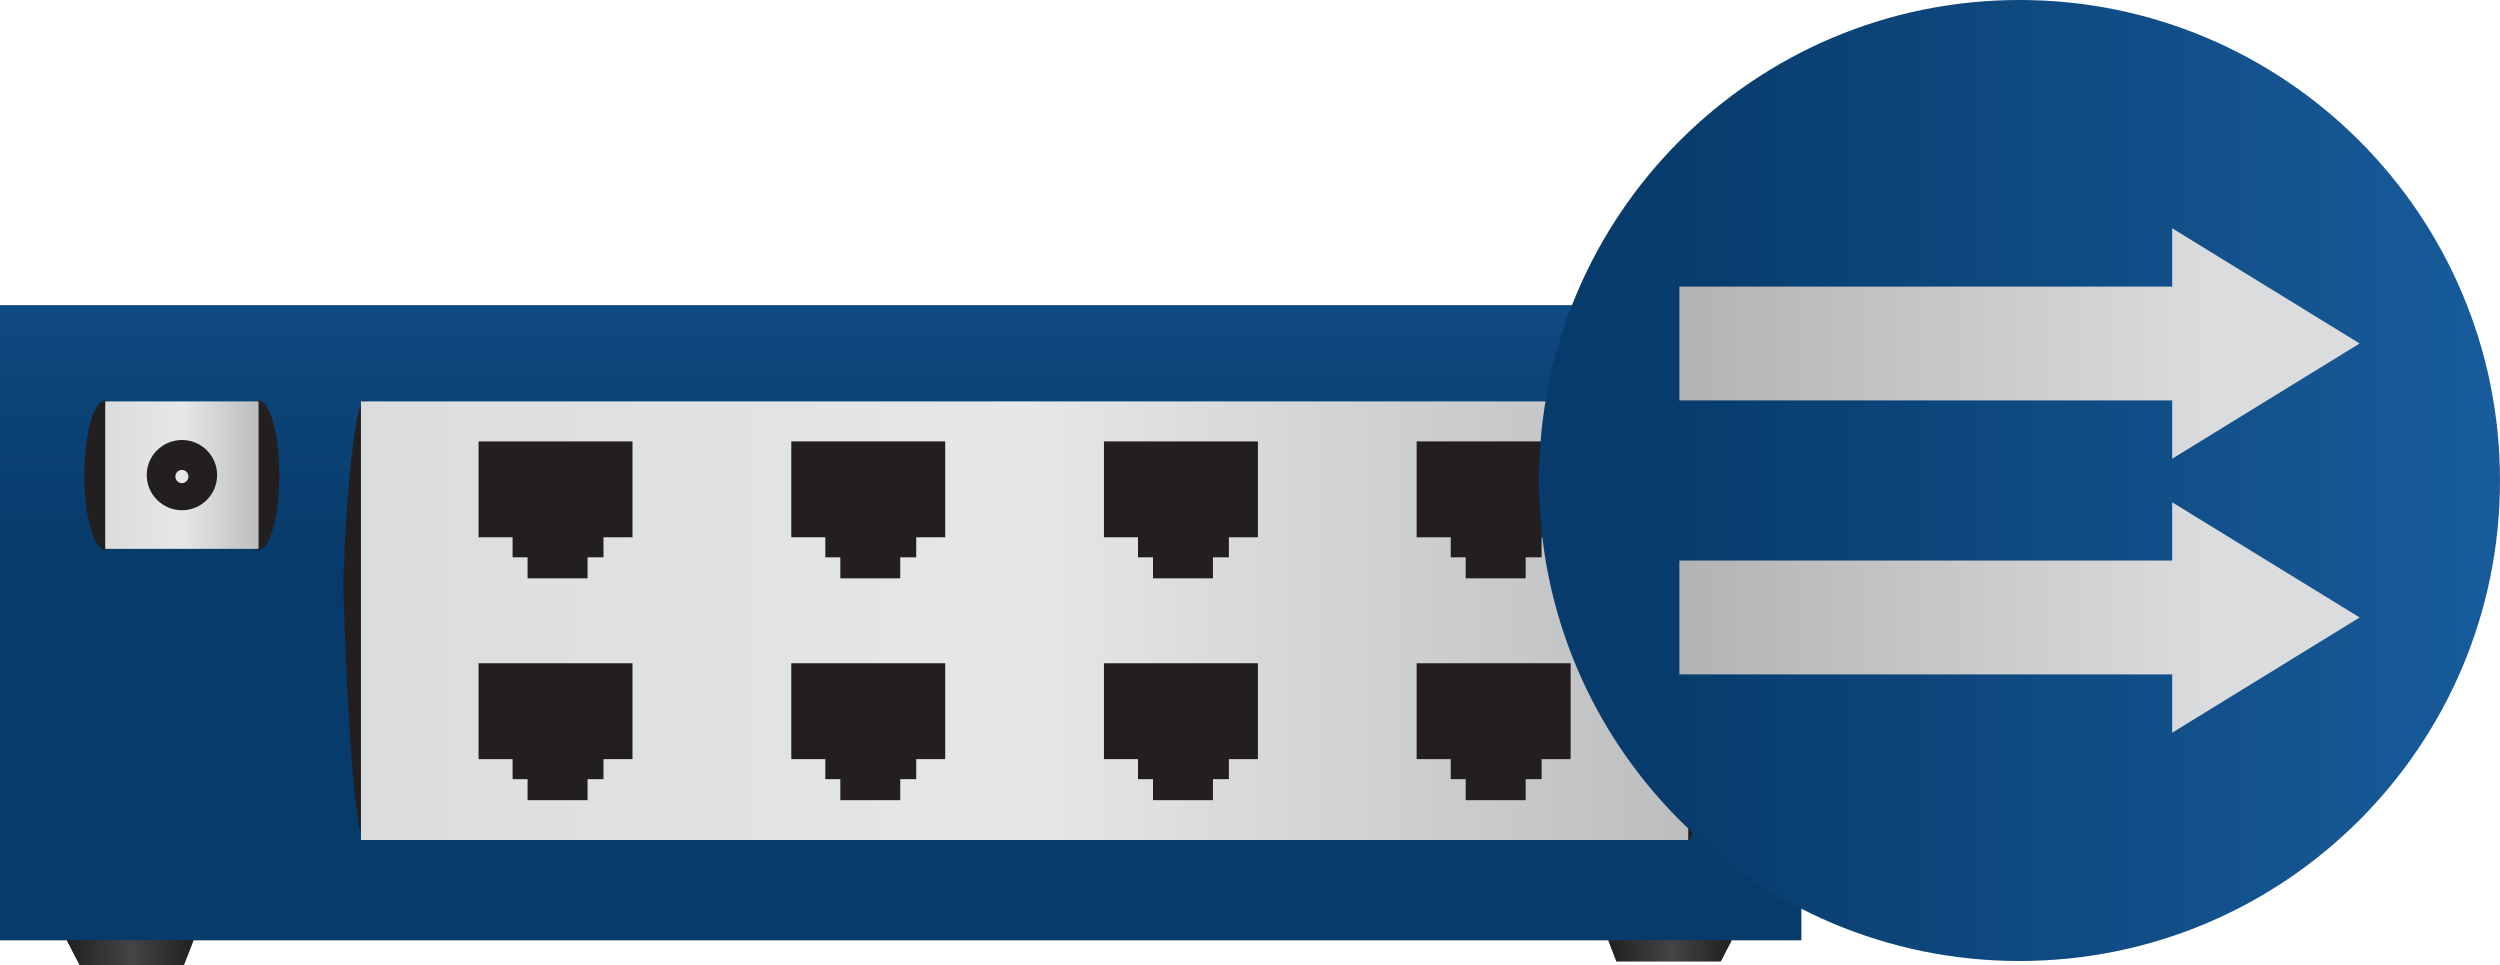 <?xml version="1.0" encoding="UTF-8" standalone="no"?><!-- Generator: Gravit.io --><svg xmlns="http://www.w3.org/2000/svg" xmlns:xlink="http://www.w3.org/1999/xlink" style="isolation:isolate" viewBox="0 0 256 98.844" width="256pt" height="98.844pt"><defs><clipPath id="_clipPath_gxaas639YwD202yOIZXBAsPNjegYFd36"><rect width="256" height="98.844"/></clipPath></defs><g clip-path="url(#_clipPath_gxaas639YwD202yOIZXBAsPNjegYFd36)"><g><g><linearGradient id="_lgradient_48" x1="0" y1="0.5" x2="6.123233995736766e-17" y2="-0.5" gradientTransform="matrix(184.459,0,0,67.597,0,31.247)" gradientUnits="userSpaceOnUse"><stop offset="0%" stop-opacity="1" style="stop-color:rgb(7,59,107)"/><stop offset="12.4%" stop-opacity="1" style="stop-color:rgb(7,59,107)"/><stop offset="100%" stop-opacity="1" style="stop-color:rgb(24,92,156)"/></linearGradient><path d=" M 0 31.247 L 0 96.287 L 6.853 96.287 L 8.169 98.844 L 18.818 98.844 L 19.814 96.287 L 164.695 96.287 L 165.522 98.439 L 176.206 98.439 L 177.319 96.287 L 184.459 96.287 L 184.459 31.247 L 0 31.247 Z " fill="url(#_lgradient_48)"/></g><g><linearGradient id="_lgradient_49" x1="0" y1="0.5" x2="1" y2="0.5" gradientTransform="matrix(12.624,0,0,2.152,164.693,96.287)" gradientUnits="userSpaceOnUse"><stop offset="0%" stop-opacity="1" style="stop-color:rgb(34,31,32)"/><stop offset="50.2%" stop-opacity="1" style="stop-color:rgb(69,68,70)"/><stop offset="100%" stop-opacity="1" style="stop-color:rgb(34,31,32)"/></linearGradient><path d=" M 176.203 98.439 L 165.52 98.439 L 164.693 96.287 L 177.317 96.287 L 176.203 98.439 Z " fill="url(#_lgradient_49)"/></g><g><linearGradient id="_lgradient_50" x1="0" y1="0.5" x2="1" y2="0.5" gradientTransform="matrix(12.962,0,0,2.557,6.848,96.287)" gradientUnits="userSpaceOnUse"><stop offset="0%" stop-opacity="1" style="stop-color:rgb(34,31,32)"/><stop offset="50.2%" stop-opacity="1" style="stop-color:rgb(69,68,70)"/><stop offset="100%" stop-opacity="1" style="stop-color:rgb(34,31,32)"/></linearGradient><path d=" M 18.814 98.844 L 8.165 98.844 L 6.848 96.287 L 19.81 96.287 L 18.814 98.844 Z " fill="url(#_lgradient_50)"/></g><g><path d=" M 37.312 86.119 C 38.485 86.119 39.439 52.879 39.439 48.656 C 39.439 44.441 38.485 41.019 37.312 41.019 C 36.122 41.019 35.169 55.655 35.169 59.871 C 35.169 64.094 36.122 86.119 37.312 86.119 Z " fill="rgb(35,31,32)"/></g><g><path d=" M 26.477 56.305 C 27.649 56.305 28.607 52.879 28.607 48.655 C 28.607 44.44 27.649 41.018 26.477 41.018 C 25.295 41.018 24.338 44.44 24.338 48.655 C 24.338 52.879 25.295 56.305 26.477 56.305 Z " fill="rgb(35,31,32)"/></g><g><path d=" M 10.776 56.305 C 11.949 56.305 12.907 52.879 12.907 48.655 C 12.907 44.44 11.949 41.018 10.776 41.018 C 9.59 41.018 8.633 44.44 8.633 48.655 C 8.633 52.879 9.59 56.305 10.776 56.305 Z " fill="rgb(35,31,32)"/></g><g><path d=" M 172.874 86.119 C 174.045 86.119 175.001 64.094 175.001 59.871 C 175.001 55.655 174.045 41.019 172.874 41.019 C 171.684 41.019 170.728 44.441 170.728 48.656 C 170.728 52.879 171.684 86.119 172.874 86.119 Z " fill="rgb(35,31,32)"/></g><g><linearGradient id="_lgradient_51" x1="0" y1="0.5" x2="1" y2="0.5" gradientTransform="matrix(135.913,0,0,44.915,36.961,41.102)" gradientUnits="userSpaceOnUse"><stop offset="0%" stop-opacity="1" style="stop-color:rgb(219,220,222)"/><stop offset="50.2%" stop-opacity="1" style="stop-color:rgb(230,231,232)"/><stop offset="100%" stop-opacity="1" style="stop-color:rgb(187,189,191)"/></linearGradient><path d=" M 36.961 86.017 L 172.874 86.017 L 172.874 41.102 L 36.961 41.102 L 36.961 86.017 Z " fill="url(#_lgradient_51)"/></g><g><linearGradient id="_lgradient_52" x1="0" y1="0.5" x2="1" y2="0.5" gradientTransform="matrix(15.7,0,0,15.101,10.777,41.103)" gradientUnits="userSpaceOnUse"><stop offset="0%" stop-opacity="1" style="stop-color:rgb(219,220,222)"/><stop offset="50.2%" stop-opacity="1" style="stop-color:rgb(230,231,232)"/><stop offset="100%" stop-opacity="1" style="stop-color:rgb(187,189,191)"/></linearGradient><path d=" M 10.777 56.204 L 26.477 56.204 L 26.477 41.103 L 10.777 41.103 L 10.777 56.204 Z " fill="url(#_lgradient_52)"/></g><g><path d=" M 17.958 48.807 C 17.958 49.162 18.257 49.474 18.637 49.474 C 18.996 49.474 19.296 49.162 19.296 48.807 C 19.296 48.419 18.996 48.119 18.637 48.119 C 18.257 48.119 17.958 48.419 17.958 48.807 Z  M 15.026 48.647 C 15.026 46.659 16.654 45.056 18.637 45.056 C 20.616 45.056 22.232 46.659 22.232 48.647 C 22.232 50.638 20.616 52.25 18.637 52.25 C 16.654 52.25 15.026 50.638 15.026 48.647 Z " fill="rgb(35,31,32)"/></g><g><path d=" M 145.063 77.735 L 148.557 77.735 L 148.557 79.786 L 150.088 79.786 L 150.088 81.938 L 156.227 81.938 L 156.227 79.786 L 157.862 79.786 L 157.862 77.735 L 160.834 77.735 L 160.834 67.917 L 145.063 67.917 L 145.063 77.735 Z " fill="rgb(35,31,32)"/></g><g><path d=" M 113.044 77.735 L 116.531 77.735 L 116.531 79.786 L 118.067 79.786 L 118.067 81.938 L 124.206 81.938 L 124.206 79.786 L 125.837 79.786 L 125.837 77.735 L 128.809 77.735 L 128.809 67.917 L 113.044 67.917 L 113.044 77.735 Z " fill="rgb(35,31,32)"/></g><g><path d=" M 81.028 77.735 L 84.513 77.735 L 84.513 79.786 L 86.049 79.786 L 86.049 81.938 L 92.184 81.938 L 92.184 79.786 L 93.821 79.786 L 93.821 77.735 L 96.789 77.735 L 96.789 67.917 L 81.028 67.917 L 81.028 77.735 Z " fill="rgb(35,31,32)"/></g><g><path d=" M 49.003 77.735 L 52.488 77.735 L 52.488 79.786 L 54.024 79.786 L 54.024 81.938 L 60.167 81.938 L 60.167 79.786 L 61.796 79.786 L 61.796 77.735 L 64.767 77.735 L 64.767 67.917 L 49.003 67.917 L 49.003 77.735 Z " fill="rgb(35,31,32)"/></g><g><path d=" M 145.063 55.018 L 148.557 55.018 L 148.557 57.069 L 150.088 57.069 L 150.088 59.221 L 156.227 59.221 L 156.227 57.069 L 157.862 57.069 L 157.862 55.018 L 160.834 55.018 L 160.834 45.2 L 145.063 45.2 L 145.063 55.018 Z " fill="rgb(35,31,32)"/></g><g><path d=" M 113.044 55.018 L 116.531 55.018 L 116.531 57.069 L 118.067 57.069 L 118.067 59.221 L 124.206 59.221 L 124.206 57.069 L 125.837 57.069 L 125.837 55.018 L 128.809 55.018 L 128.809 45.2 L 113.044 45.2 L 113.044 55.018 Z " fill="rgb(35,31,32)"/></g><g><path d=" M 81.028 55.018 L 84.513 55.018 L 84.513 57.069 L 86.049 57.069 L 86.049 59.221 L 92.184 59.221 L 92.184 57.069 L 93.821 57.069 L 93.821 55.018 L 96.789 55.018 L 96.789 45.2 L 81.028 45.2 L 81.028 55.018 Z " fill="rgb(35,31,32)"/></g><g><path d=" M 49.003 55.018 L 52.488 55.018 L 52.488 57.069 L 54.024 57.069 L 54.024 59.221 L 60.167 59.221 L 60.167 57.069 L 61.796 57.069 L 61.796 55.018 L 64.767 55.018 L 64.767 45.2 L 49.003 45.2 L 49.003 55.018 Z " fill="rgb(35,31,32)"/></g><g><linearGradient id="_lgradient_53" x1="0" y1="0.5" x2="1" y2="0.5" gradientTransform="matrix(98.406,0,0,98.406,157.594,0)" gradientUnits="userSpaceOnUse"><stop offset="0%" stop-opacity="1" style="stop-color:rgb(7,59,107)"/><stop offset="12.4%" stop-opacity="1" style="stop-color:rgb(7,59,107)"/><stop offset="100%" stop-opacity="1" style="stop-color:rgb(24,92,156)"/></linearGradient><path d=" M 157.594 49.203 C 157.594 76.376 179.623 98.406 206.798 98.406 C 233.971 98.406 256 76.376 256 49.203 C 256 22.029 233.971 0 206.798 0 C 179.623 0 157.594 22.029 157.594 49.203 Z " fill="url(#_lgradient_53)"/></g><g><linearGradient id="_lgradient_54" x1="0" y1="0.5" x2="1" y2="0.5" gradientTransform="matrix(69.657,0,0,23.595,171.969,23.376)" gradientUnits="userSpaceOnUse"><stop offset="0%" stop-opacity="1" style="stop-color:rgb(177,179,181)"/><stop offset="78.1%" stop-opacity="1" style="stop-color:rgb(219,220,222)"/><stop offset="100%" stop-opacity="1" style="stop-color:rgb(219,220,222)"/></linearGradient><path d=" M 222.432 29.345 L 171.969 29.345 L 171.969 41.003 L 222.432 41.003 L 222.432 46.971 L 241.626 35.173 L 222.432 23.376 L 222.432 29.345 Z " fill="url(#_lgradient_54)"/></g><g><linearGradient id="_lgradient_55" x1="0" y1="0.5" x2="1" y2="0.5" gradientTransform="matrix(69.657,0,0,23.595,171.969,51.434)" gradientUnits="userSpaceOnUse"><stop offset="0%" stop-opacity="1" style="stop-color:rgb(177,179,181)"/><stop offset="78.1%" stop-opacity="1" style="stop-color:rgb(219,220,222)"/><stop offset="100%" stop-opacity="1" style="stop-color:rgb(219,220,222)"/></linearGradient><path d=" M 222.432 57.402 L 171.969 57.402 L 171.969 69.06 L 222.432 69.06 L 222.432 75.029 L 241.626 63.231 L 222.432 51.434 L 222.432 57.402 Z " fill="url(#_lgradient_55)"/></g></g></g></svg>